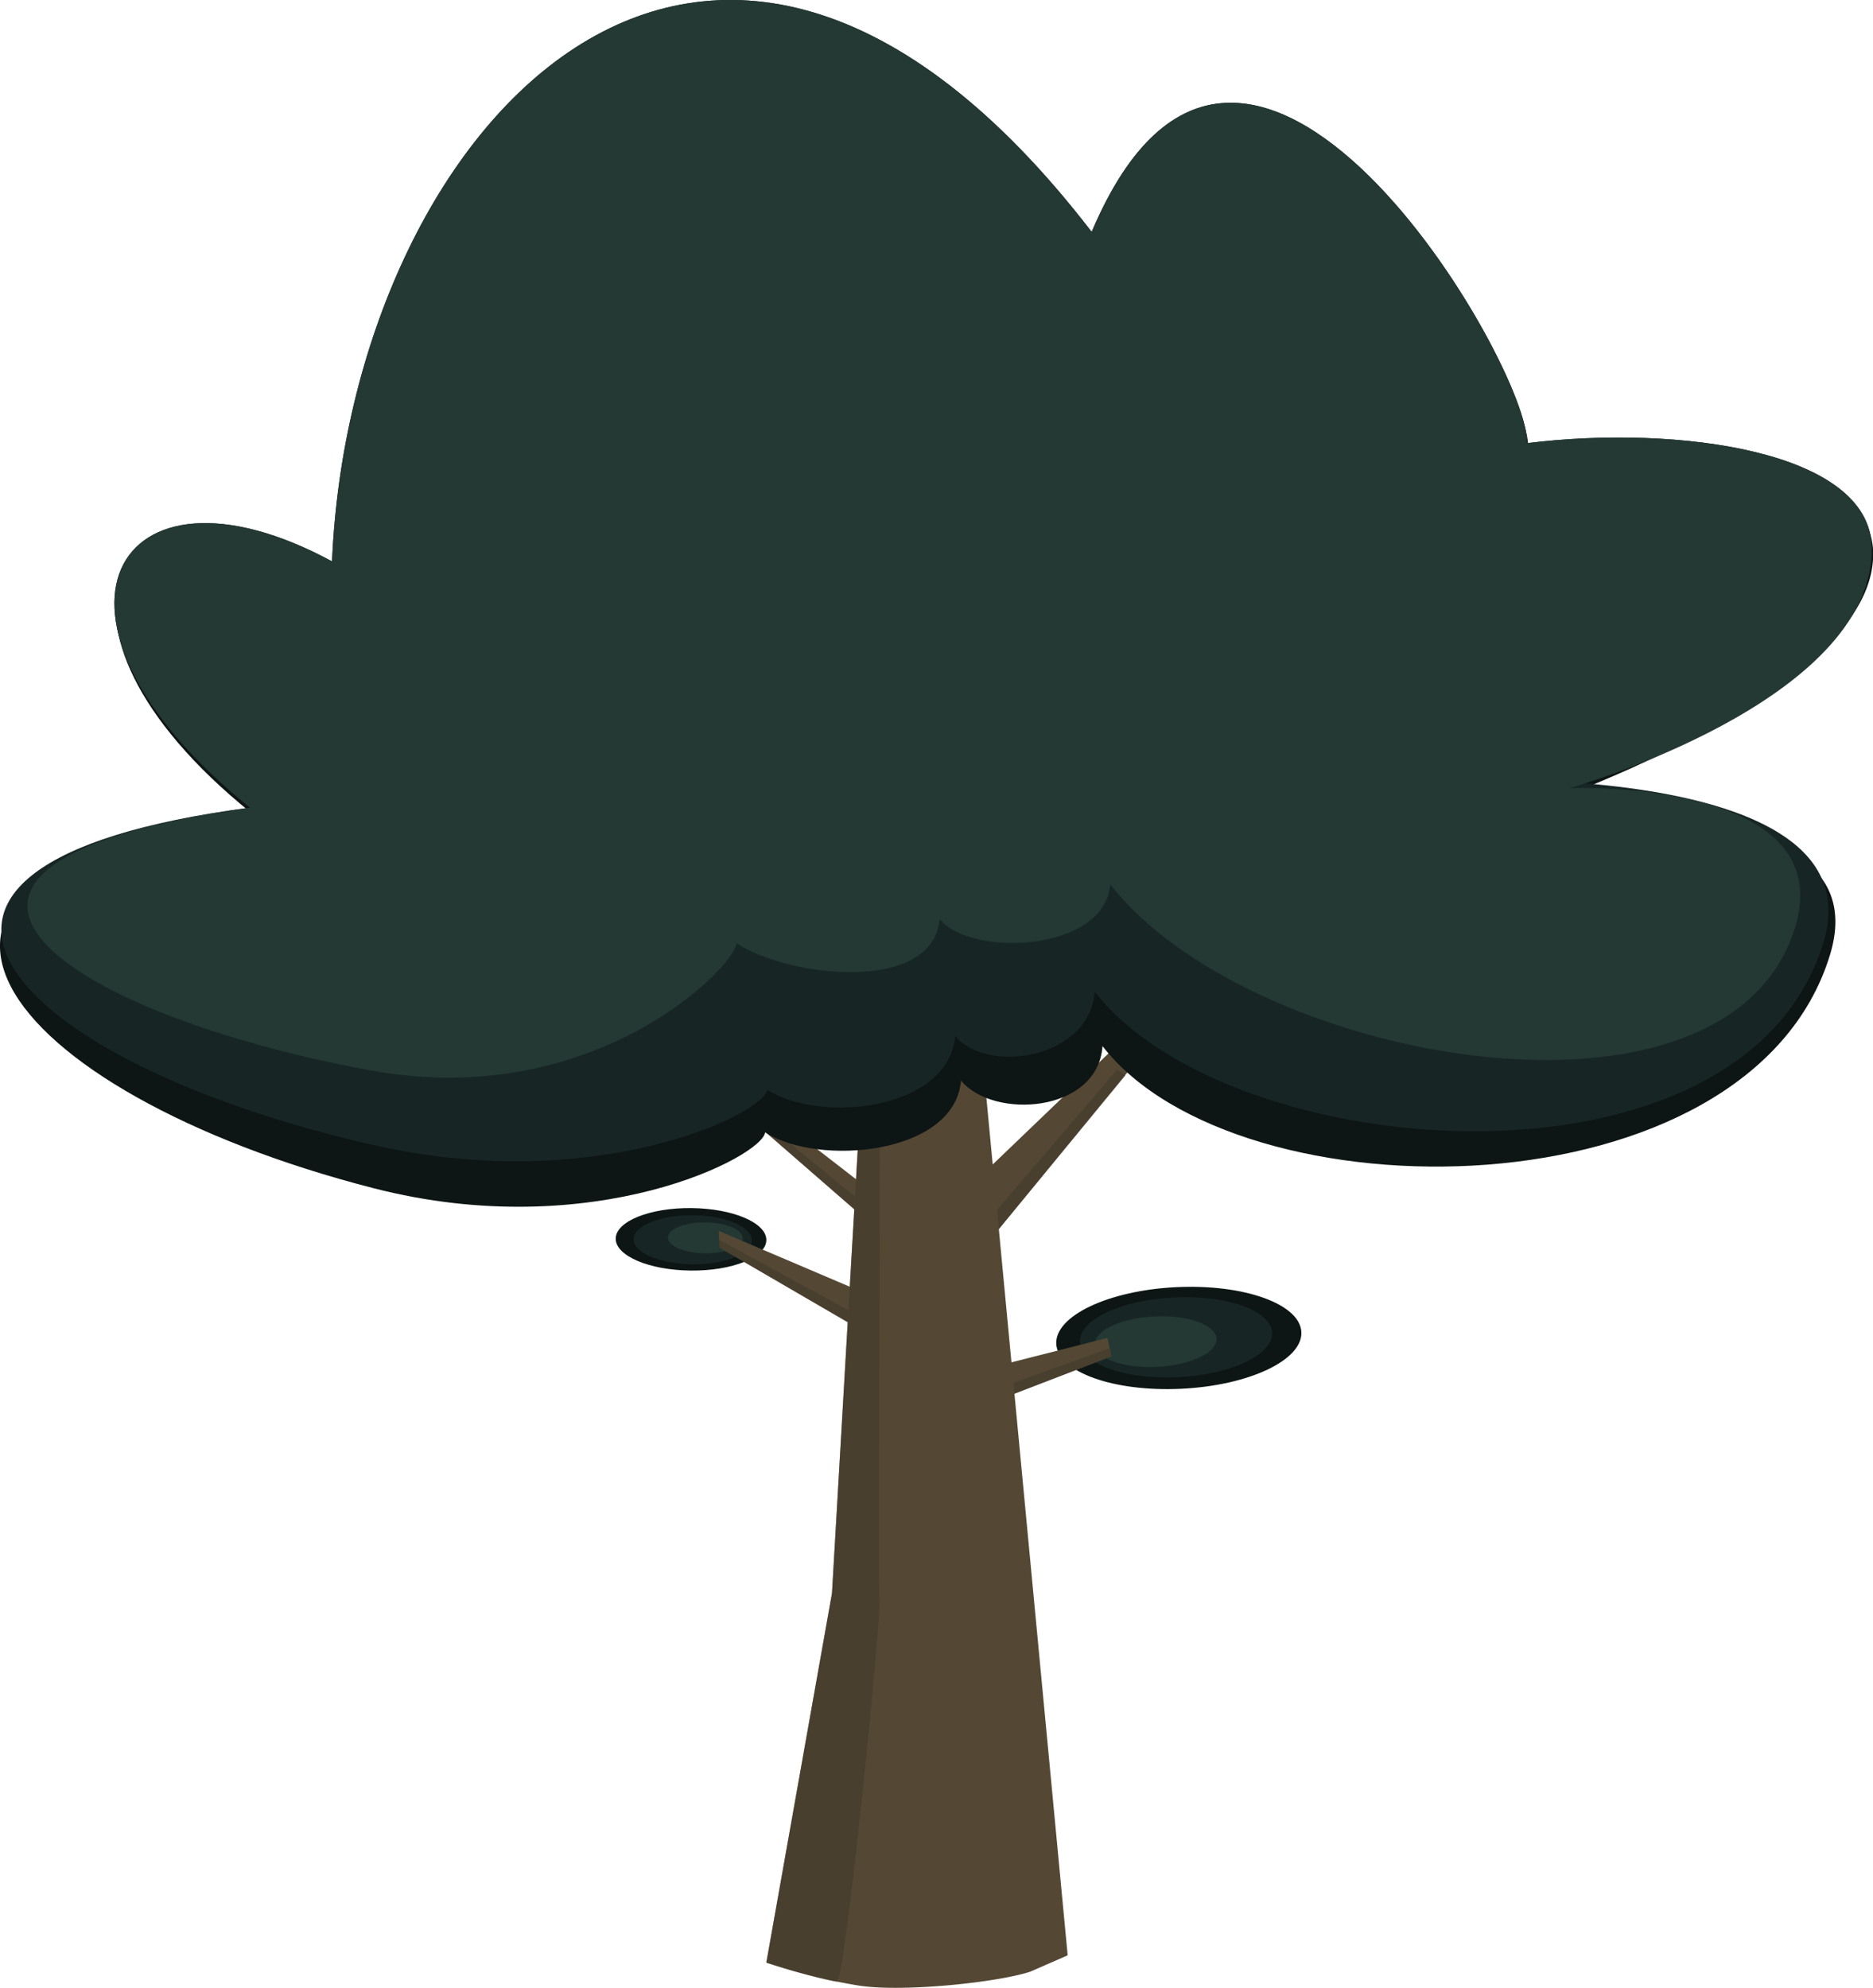 <svg id="Layer_1" data-name="Layer 1" xmlns="http://www.w3.org/2000/svg" viewBox="0 0 375.24 398.17"><defs><style>.cls-1{fill:#544834;}.cls-2{fill:#0d1615;}.cls-3{fill:#172624;}.cls-4{fill:#243834;}.cls-5{fill:#42392b;opacity:0.6;}</style></defs><title>tree</title><polygon class="cls-1" points="148.52 218.41 147.85 221.94 173.26 244.08 171.59 236.28 148.52 218.41"/><polygon class="cls-1" points="226.7 206.57 230.06 209.69 198.44 248.23 197.72 234.36 226.7 206.57"/><ellipse class="cls-2" cx="236.18" cy="267.99" rx="24.58" ry="10.19" transform="translate(-12.6 11.65) rotate(-2.75)"/><ellipse class="cls-3" cx="235.62" cy="267.86" rx="19.27" ry="7.99" transform="translate(-12.59 11.62) rotate(-2.75)"/><ellipse class="cls-4" cx="231.54" cy="268.73" rx="12.2" ry="5.06" transform="translate(-12.64 11.43) rotate(-2.75)"/><polygon class="cls-1" points="199.28 280.68 222.68 271.68 221.88 267.99 197.72 274.13 199.28 280.68"/><polygon class="cls-5" points="222.32 270.05 202.97 277.01 203.24 279.16 222.68 271.68 222.32 270.05"/><polygon class="cls-5" points="152.57 224.31 171.29 239.69 171.12 242.19 152.38 225.92 152.57 224.31"/><polygon class="cls-5" points="199.75 242.31 200.1 246.19 225.48 215.4 223.78 214.29 199.75 242.31"/><ellipse class="cls-2" cx="138.43" cy="248.23" rx="6.26" ry="15.09" transform="translate(-111.13 384.24) rotate(-89.44)"/><ellipse class="cls-3" cx="138.78" cy="248.33" rx="4.91" ry="11.83" transform="translate(-110.89 384.68) rotate(-89.44)"/><ellipse class="cls-4" cx="141.31" cy="247.94" rx="3.1" ry="7.49" transform="translate(-108 386.83) rotate(-89.44)"/><polygon class="cls-1" points="143.99 246.55 144.19 249.93 173.68 267.07 171.38 258.22 143.99 246.55"/><polygon class="cls-5" points="144.09 248.31 169.96 262.44 169.81 264.85 144.19 249.93 144.09 248.31"/><path class="cls-1" d="M153.53,393.12a116.84,116.84,0,0,0,18.64,4.62c9,1.35,28-.7,34.3-2.83l7.43-3.25L192.77,168.79l-17.3-.82-8.79,151.18Z"/><path class="cls-5" d="M153.53,393.12s10.36,3.32,14.11,3.82c1.68,0.23,8.89-72.53,8.54-75.91s0.33-98.6,0-101.5-3.78.82-3.78,0.82-5.19,89.74-5.72,98.79Z"/><path class="cls-2" d="M220.88,209.54c27.24,35.08,129.73,34.34,145.75-18.3,11.49-37.75-73-24.78-73-24.78s82-24.74,81.65-55.69C375,91.43,336.52,86.1,306.12,89.84,307.33,75.45,249.49-24.6,219,47.52c-76.78-99.72-148.5-20.61-152.19,66C23.22,90,3.08,124.75,50.35,162.84-36.62,174.23.6,218.94,74.83,238c44.15,11.36,78.13-6.49,78.45-11.21,10.6,6.93,38,4.54,39.25-10.35C198.92,224.26,219.9,223,220.88,209.54Z"/><path class="cls-3" d="M219.31,198.62c27.24,35.08,130,42.79,146-9.85,11.49-37.75-78.95-32.41-78.95-32.41s89-15.7,88.59-46.66C374.73,90.36,336.26,85,305.86,88.77c1.21-14.39-56.63-114.44-87.15-42.32-76.78-99.72-148.5-20.61-152.19,66C23,88.89,2.82,123.68,50.09,161.77-36.88,173.16,2,213,75.23,229.44c44.48,10,78.13-6.49,78.45-11.21,10.6,6.93,36.39,4.16,37.69-10.73C197.74,215.27,218.33,212.08,219.31,198.62Z"/><path class="cls-4" d="M222.42,177.13c27.24,35.08,120.31,52.65,136.47,10.8,12.42-32.17-44.39-30.07-44.39-30.07S375.37,140.65,375,109.7C374.73,90.36,336.26,85,305.86,88.77c1.21-14.39-56.63-114.44-87.15-42.32-76.78-99.72-148.5-20.61-152.19,66C23,88.89,2.82,123.68,50.09,161.77c-80.49,11.25-39.41,40.88,24,52.61,44.83,8.29,73.14-20.72,73.47-25.44,10.6,6.93,39.39,10.06,40.69-4.83C194.66,191.88,221.43,190.6,222.42,177.13Z"/></svg>